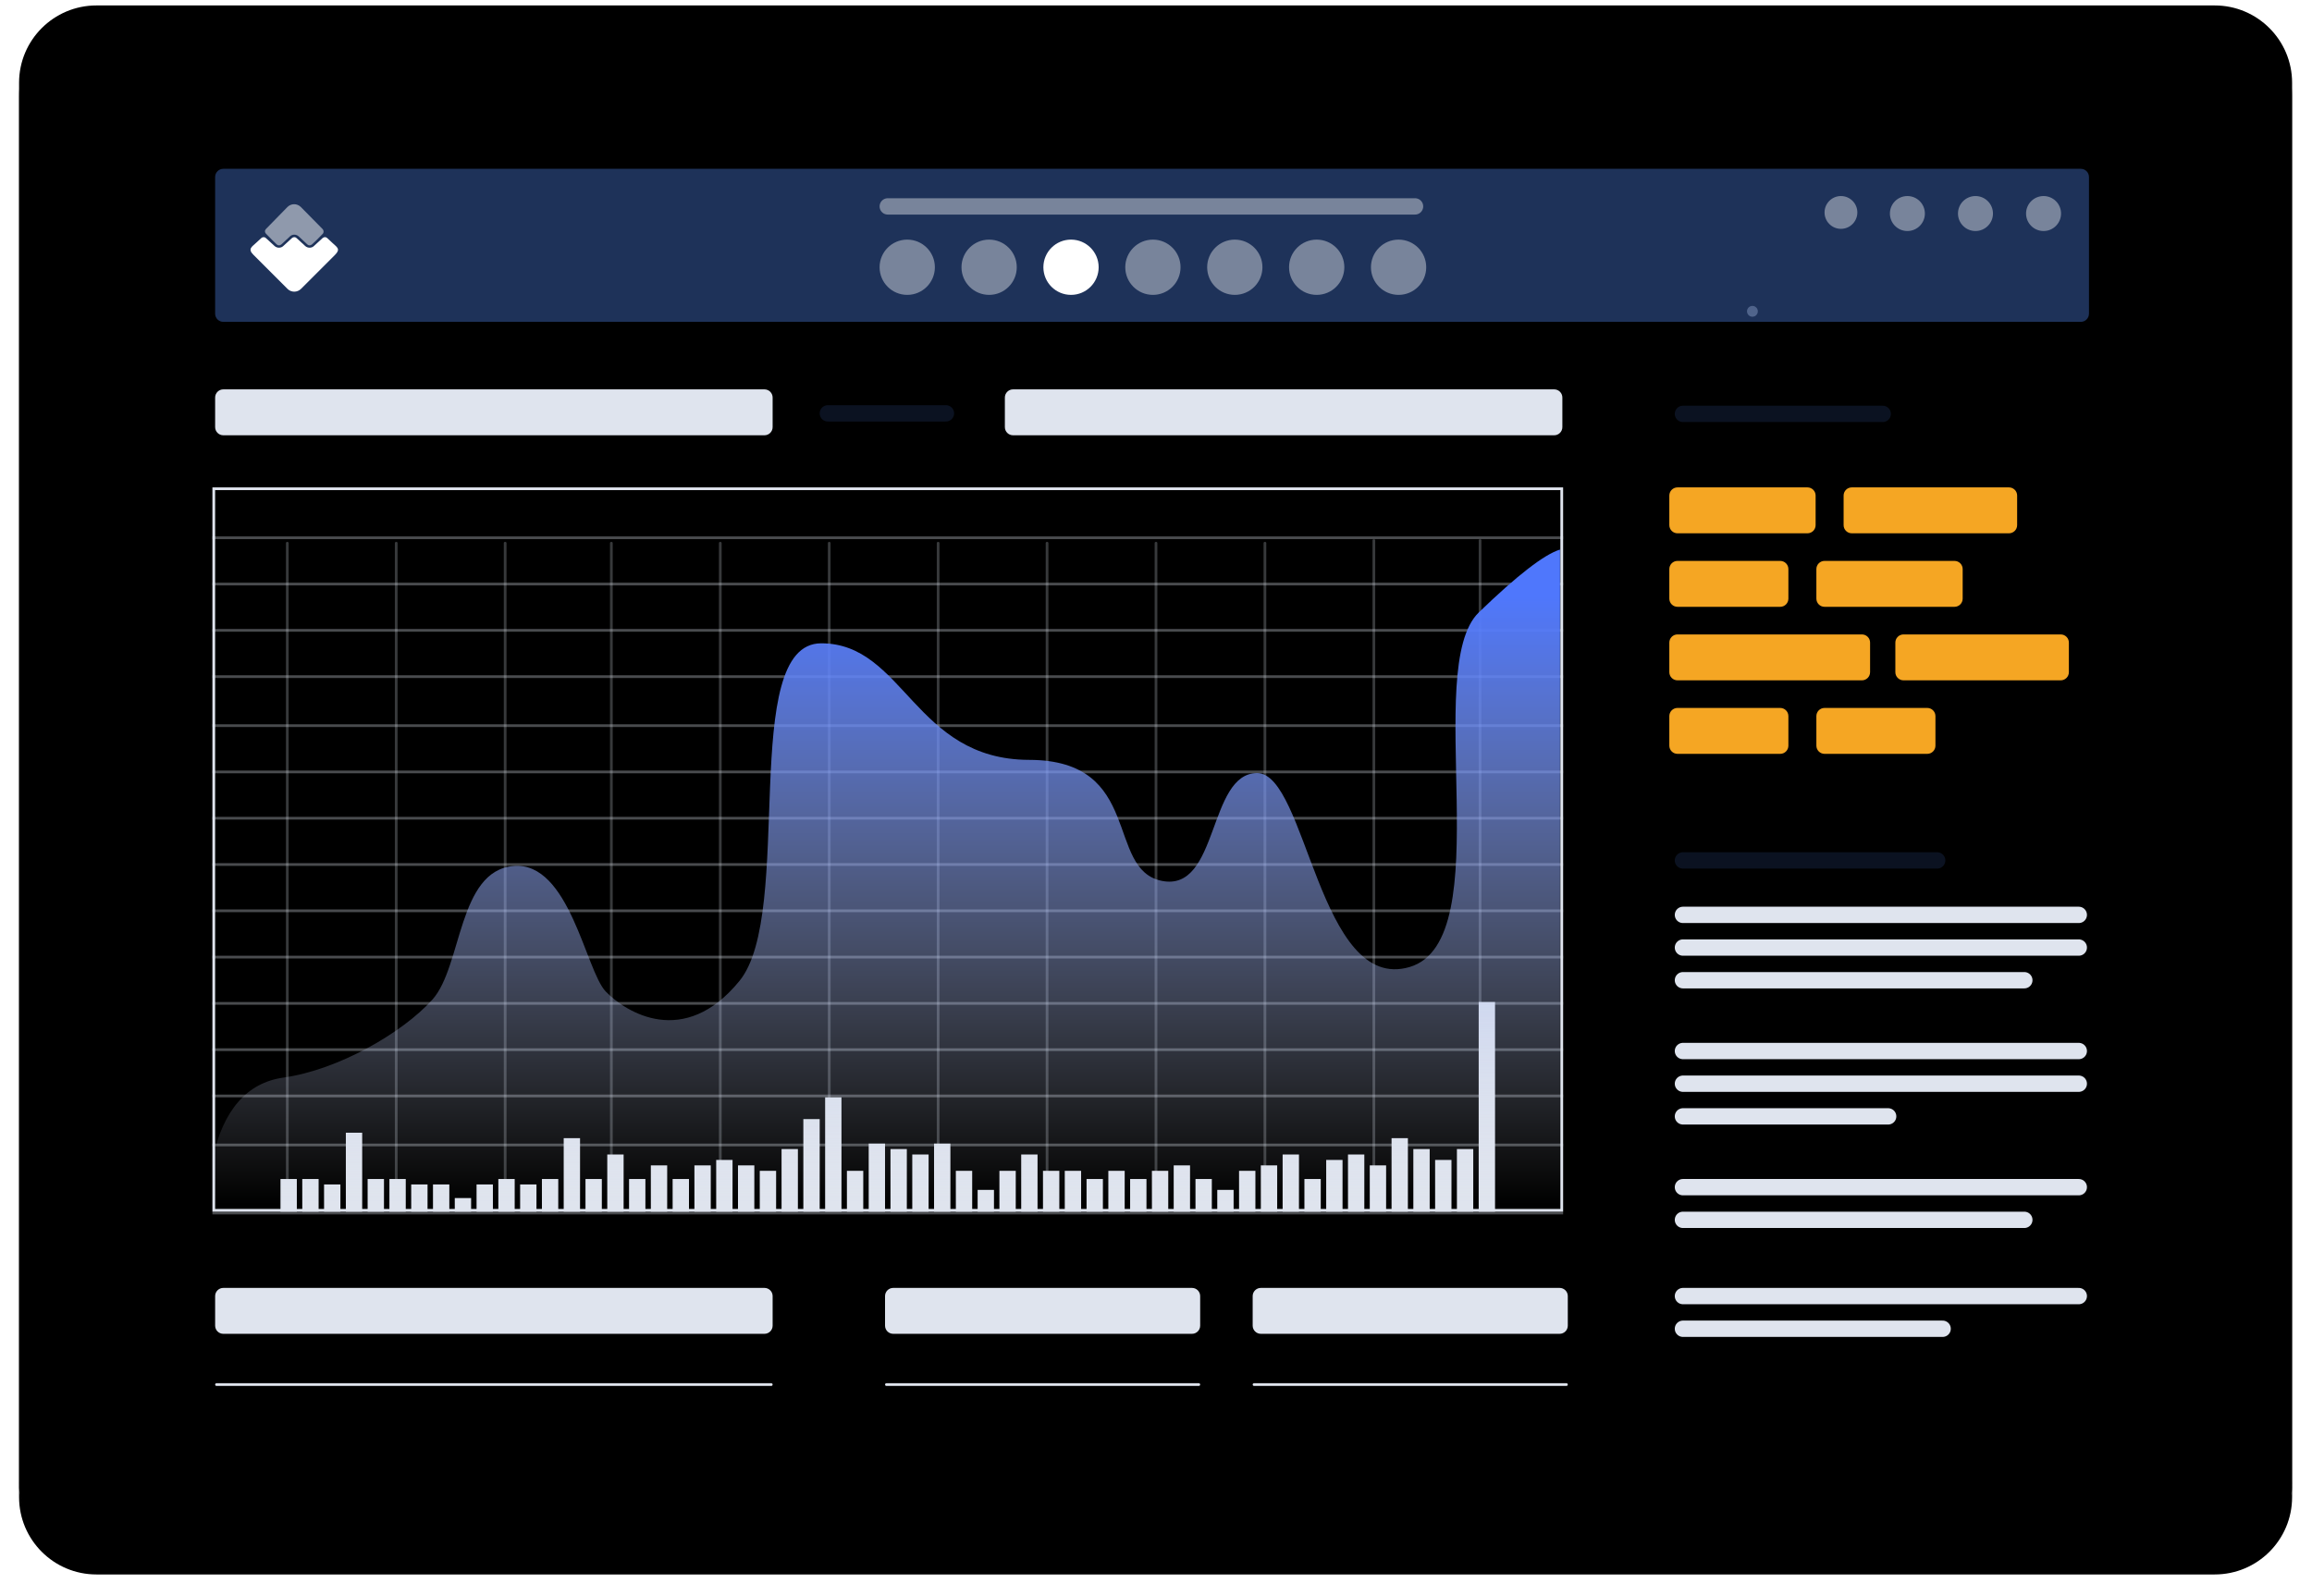 <svg xmlns="http://www.w3.org/2000/svg" xmlns:xlink="http://www.w3.org/1999/xlink" width="849" height="586" viewBox="0 0 849 586">
  <defs>
    <path id="home_dex-b" d="M28.422,0 L806.272,0 C821.97,0 834.695,12.727 834.695,28.422 L834.695,542.816 C834.695,558.513 821.967,571.238 806.272,571.238 L28.422,571.238 C12.725,571.238 0,558.512 0,542.816 L0,28.422 C0,12.725 12.728,0 28.422,0 Z"/>
    <filter id="home_dex-a" width="103.2%" height="104.7%" x="-1.6%" y="-1.3%" filterUnits="objectBoundingBox">
      <feOffset dy="6" in="SourceAlpha" result="shadowOffsetOuter1"/>
      <feGaussianBlur in="shadowOffsetOuter1" result="shadowBlurOuter1" stdDeviation="3.5"/>
      <feColorMatrix in="shadowBlurOuter1" values="0 0 0 0 0   0 0 0 0 0.09   0 0 0 0 0.423  0 0 0 0.12 0"/>
    </filter>
    <filter id="home_dex-c" width="102.2%" height="103.2%" x="-1.1%" y="-.5%" filterUnits="objectBoundingBox">
      <feGaussianBlur in="SourceAlpha" result="shadowBlurInner1" stdDeviation="1.5"/>
      <feOffset dy="1" in="shadowBlurInner1" result="shadowOffsetInner1"/>
      <feComposite in="shadowOffsetInner1" in2="SourceAlpha" k2="-1" k3="1" operator="arithmetic" result="shadowInnerInner1"/>
      <feColorMatrix in="shadowInnerInner1" values="0 0 0 0 0   0 0 0 0 0   0 0 0 0 0  0 0 0 0.03 0"/>
    </filter>
    <linearGradient id="home_dex-d" x1="50%" x2="50%" y1="0%" y2="100%">
      <stop offset="0%" stop-color="#F3F4F6"/>
      <stop offset="100%" stop-color="#FFF"/>
    </linearGradient>
    <linearGradient id="home_dex-e" x1="50%" x2="50%" y1="7.014%" y2="99.401%">
      <stop offset="0%" stop-color="#4F77FC"/>
      <stop offset="100%" stop-color="#DFE4EE" stop-opacity="0"/>
    </linearGradient>
  </defs>
  <g fill="none" fill-rule="evenodd" transform="translate(7 1)">
    <use fill="#000" filter="url(#home_dex-a)" xlink:href="#home_dex-b"/>
    <use fill="#FFF" xlink:href="#home_dex-b"/>
    <use fill="#000" filter="url(#home_dex-c)" xlink:href="#home_dex-b"/>
    <path fill="url(#home_dex-d)" d="M636.514,115.324 C637.612,115.324 638.503,114.433 638.503,113.334 C638.503,112.235 637.612,111.344 636.514,111.344 C635.415,111.344 634.524,112.235 634.524,113.334 C634.524,114.433 635.415,115.324 636.514,115.324 Z" style="mix-blend-mode:multiply"/>
    <path fill="#263F6F" d="M75,61 L757.102,61 L757.102,61 C758.759,61 760.102,62.343 760.102,64 L760.102,114.204 L760.102,114.204 C760.102,115.861 758.759,117.204 757.102,117.204 L75,117.204 L75,117.204 C73.343,117.204 72,115.861 72,114.204 L72,64 L72,64 C72,62.343 73.343,61 75,61 Z" opacity=".8"/>
    <path fill="#DFE4EE" d="M75 142L273.723 142 273.723 142C275.379 142 276.723 143.343 276.723 145L276.723 155.861 276.723 155.861C276.723 157.518 275.379 158.861 273.723 158.861L75 158.861 75 158.861C73.343 158.861 72 157.518 72 155.861L72 145 72 145C72 143.343 73.343 142 75 142zM75 472L273.723 472 273.723 472C275.379 472 276.723 473.343 276.723 475L276.723 485.86 276.723 485.86C276.723 487.517 275.379 488.86 273.723 488.86L75 488.86 75 488.86C73.343 488.86 72 487.517 72 485.86L72 475 72 475C72 473.343 73.343 472 75 472zM72.5 507L276.223 507 276.223 507C276.499 507 276.723 507.224 276.723 507.5L276.723 507.5 276.723 507.5C276.723 507.776 276.499 508 276.223 508L72.5 508 72.5 508C72.224 508 72 507.776 72 507.5L72 507.5 72 507.5C72 507.224 72.224 507 72.5 507zM453.5 507L568.22 507 568.22 507C568.496 507 568.72 507.224 568.72 507.5L568.72 507.5 568.72 507.5C568.72 507.776 568.496 508 568.22 508L453.5 508 453.5 508C453.224 508 453 507.776 453 507.5L453 507.5 453 507.5C453 507.224 453.224 507 453.5 507zM318.5 507L433.22 507 433.22 507C433.496 507 433.72 507.224 433.72 507.5L433.72 507.5 433.72 507.5C433.72 507.776 433.496 508 433.22 508L318.5 508 318.5 508C318.224 508 318 507.776 318 507.5L318 507.5 318 507.5C318 507.224 318.224 507 318.5 507zM456 472L565.72 472 565.72 472C567.377 472 568.72 473.343 568.72 475L568.72 485.86 568.72 485.86C568.72 487.517 567.377 488.86 565.72 488.86L456 488.86 456 488.86C454.343 488.86 453 487.517 453 485.86L453 475 453 475C453 473.343 454.343 472 456 472zM321 472L430.72 472 430.72 472C432.377 472 433.72 473.343 433.72 475L433.72 485.86 433.72 485.86C433.72 487.517 432.377 488.86 430.72 488.86L321 488.86 321 488.86C319.343 488.86 318 487.517 318 485.86L318 475 318 475C318 473.343 319.343 472 321 472zM365 142L563.723 142 563.723 142C565.379 142 566.723 143.343 566.723 145L566.723 155.861 566.723 155.861C566.723 157.518 565.379 158.861 563.723 158.861L365 158.861 365 158.861C363.343 158.861 362 157.518 362 155.861L362 145 362 145C362 143.343 363.343 142 365 142z"/>
    <path stroke="#263F6F" stroke-linecap="round" stroke-width="6" d="M297 150.803L340.363 150.803M611 151L684.36 151M611 315L704.36 315" opacity=".3"/>
    <path fill="#B5BDCE" stroke="#DFE4EE" stroke-linecap="round" stroke-width="6" d="M611 335L756.36 335M611 347L756.36 347M611 359L736.36 359M611 385L756.36 385M611 397L756.36 397M611 409L686.36 409M611 435L756.36 435M611 447L736.36 447M611 475L756.36 475M611 487L706.36 487"/>
    <path fill="#F5A623" d="M609 178L656.723 178 656.723 178C658.379 178 659.723 179.343 659.723 181L659.723 191.861 659.723 191.861C659.723 193.518 658.379 194.861 656.723 194.861L609 194.861 609 194.861C607.343 194.861 606 193.518 606 191.861L606 181 606 181C606 179.343 607.343 178 609 178zM673 178L730.723 178 730.723 178C732.379 178 733.723 179.343 733.723 181L733.723 191.861 733.723 191.861C733.723 193.518 732.379 194.861 730.723 194.861L673 194.861 673 194.861C671.343 194.861 670 193.518 670 191.861L670 181 670 181C670 179.343 671.343 178 673 178zM609 205L646.723 205 646.723 205C648.379 205 649.723 206.343 649.723 208L649.723 218.861 649.723 218.861C649.723 220.518 648.379 221.861 646.723 221.861L609 221.861 609 221.861C607.343 221.861 606 220.518 606 218.861L606 208 606 208C606 206.343 607.343 205 609 205zM663 205L710.723 205 710.723 205C712.379 205 713.723 206.343 713.723 208L713.723 218.861 713.723 218.861C713.723 220.518 712.379 221.861 710.723 221.861L663 221.861 663 221.861C661.343 221.861 660 220.518 660 218.861L660 208 660 208C660 206.343 661.343 205 663 205zM609 232L676.723 232 676.723 232C678.379 232 679.723 233.343 679.723 235L679.723 245.861 679.723 245.861C679.723 247.518 678.379 248.861 676.723 248.861L609 248.861 609 248.861C607.343 248.861 606 247.518 606 245.861L606 235 606 235C606 233.343 607.343 232 609 232zM692 232L749.723 232 749.723 232C751.379 232 752.723 233.343 752.723 235L752.723 245.861 752.723 245.861C752.723 247.518 751.379 248.861 749.723 248.861L692 248.861 692 248.861C690.343 248.861 689 247.518 689 245.861L689 235 689 235C689 233.343 690.343 232 692 232zM609 259L646.723 259 646.723 259C648.379 259 649.723 260.343 649.723 262L649.723 272.861 649.723 272.861C649.723 274.518 648.379 275.861 646.723 275.861L609 275.861 609 275.861C607.343 275.861 606 274.518 606 272.861L606 262 606 262C606 260.343 607.343 259 609 259zM663 259L700.723 259 700.723 259C702.379 259 703.723 260.343 703.723 262L703.723 272.861 703.723 272.861C703.723 274.518 702.379 275.861 700.723 275.861L663 275.861 663 275.861C661.343 275.861 660 274.518 660 272.861L660 262 660 262C660 260.343 661.343 259 663 259z"/>
    <g fill="#FFF" transform="translate(85 74)">
      <path d="M26.466,9.131 L18.498,1.044 C17.127,-0.348 14.906,-0.348 13.535,1.044 L5.633,9.131 C5.176,9.595 5.176,10.324 5.633,10.788 L8.049,13.241 L9.616,14.766 C10.074,15.23 10.792,15.23 11.314,14.766 L14.514,11.783 C15.363,10.987 16.735,10.987 17.649,11.783 L20.849,14.766 C21.306,15.23 22.025,15.23 22.547,14.766 L24.18,13.241 L26.596,10.788 C26.923,10.324 26.923,9.595 26.466,9.131 Z" opacity=".5"/>
      <path d="M1.065,18.586 L13.566,31.086 C14.94,32.46 17.166,32.46 18.54,31.086 L31.041,18.586 C33.201,16.427 31.696,15.772 30.125,14.267 L28.161,12.435 C27.703,11.976 26.983,11.976 26.46,12.435 L23.253,15.38 C22.402,16.165 21.027,16.165 20.111,15.38 L16.904,12.435 C16.446,11.976 15.726,11.976 15.202,12.435 L11.995,15.38 C11.144,16.165 9.77,16.165 8.854,15.38 L5.646,12.435 C5.188,11.976 4.468,11.976 3.945,12.435 L2.178,14.071 C0.541,15.641 -1.16,16.361 1.065,18.586 Z"/>
    </g>
    <path stroke="#FFF" stroke-linecap="round" stroke-width="6" d="M319,74.803 L512.623,74.803" opacity=".4"/>
    <g fill="#FFF" transform="translate(316 87)">
      <circle cx="10.149" cy="10.149" r="10.149" opacity=".4"/>
      <circle cx="40.221" cy="10.149" r="10.149" opacity=".4"/>
      <circle cx="70.293" cy="10.149" r="10.149"/>
      <circle cx="100.365" cy="10.149" r="10.149" opacity=".4"/>
      <circle cx="130.437" cy="10.149" r="10.149" opacity=".4"/>
      <circle cx="160.509" cy="10.149" r="10.149" opacity=".4"/>
      <circle cx="190.581" cy="10.149" r="10.149" opacity=".4"/>
    </g>
    <circle cx="743.423" cy="77.423" r="6.423" fill="#FFF" opacity=".4"/>
    <circle cx="718.423" cy="77.423" r="6.423" fill="#FFF" opacity=".4"/>
    <circle cx="693.423" cy="77.423" r="6.423" fill="#FFF" opacity=".4"/>
    <circle cx="669.022" cy="77.022" r="6.022" fill="#FFF" opacity=".4"/>
    <rect width="495" height="265" x="71.5" y="178.5" stroke="#DFE4EE"/>
    <polygon fill="#DFE4EE" fill-rule="nonzero" points="71 445 567 445 567 444 71 444" opacity=".33"/>
    <polygon fill="#DFE4EE" fill-rule="nonzero" points="71 420 567 420 567 419 71 419" opacity=".33"/>
    <polygon fill="#DFE4EE" fill-rule="nonzero" points="71 402 567 402 567 401 71 401" opacity=".33"/>
    <polygon fill="#DFE4EE" fill-rule="nonzero" points="71 385 567 385 567 384 71 384" opacity=".33"/>
    <polygon fill="#DFE4EE" fill-rule="nonzero" points="71 368 567 368 567 367 71 367" opacity=".33"/>
    <polygon fill="#DFE4EE" fill-rule="nonzero" points="71 351 567 351 567 350 71 350" opacity=".33"/>
    <polygon fill="#DFE4EE" fill-rule="nonzero" points="71 334 567 334 567 333 71 333" opacity=".33"/>
    <polygon fill="#DFE4EE" fill-rule="nonzero" points="71 317 567 317 567 316 71 316" opacity=".33"/>
    <polygon fill="#DFE4EE" fill-rule="nonzero" points="71 300 567 300 567 299 71 299" opacity=".33"/>
    <polygon fill="#DFE4EE" fill-rule="nonzero" points="71 283 567 283 567 282 71 282" opacity=".33"/>
    <polygon fill="#DFE4EE" fill-rule="nonzero" points="71 266 567 266 567 265 71 265" opacity=".33"/>
    <polygon fill="#DFE4EE" fill-rule="nonzero" points="71 248 567 248 567 247 71 247" opacity=".33"/>
    <polygon fill="#DFE4EE" fill-rule="nonzero" points="71 231 567 231 567 230 71 230" opacity=".33"/>
    <polygon fill="#DFE4EE" fill-rule="nonzero" points="71 214 567 214 567 213 71 213" opacity=".33"/>
    <polygon fill="#DFE4EE" fill-rule="nonzero" points="71 197 567 197 567 196 71 196" opacity=".33"/>
    <path fill="#DFE4EE" fill-rule="nonzero" d="M98 198.441L98 442.729C98 442.973 98.224 443.17 98.5 443.17 98.776 443.17 99 442.973 99 442.729L99 198.441C99 198.197 98.776 198 98.5 198 98.224 198 98 198.197 98 198.441zM138 198.441L138 442.729C138 442.973 138.224 443.17 138.5 443.17 138.776 443.17 139 442.973 139 442.729L139 198.441C139 198.197 138.776 198 138.5 198 138.224 198 138 198.197 138 198.441zM178 198.441L178 442.729C178 442.973 178.224 443.17 178.5 443.17 178.776 443.17 179 442.973 179 442.729L179 198.441C179 198.197 178.776 198 178.5 198 178.224 198 178 198.197 178 198.441zM217 198.441L217 442.729C217 442.973 217.224 443.17 217.5 443.17 217.776 443.17 218 442.973 218 442.729L218 198.441C218 198.197 217.776 198 217.5 198 217.224 198 217 198.197 217 198.441zM257 198.441L257 442.729C257 442.973 257.224 443.17 257.5 443.17 257.776 443.17 258 442.973 258 442.729L258 198.441C258 198.197 257.776 198 257.5 198 257.224 198 257 198.197 257 198.441zM297 198.441L297 442.729C297 442.973 297.224 443.17 297.5 443.17 297.776 443.17 298 442.973 298 442.729L298 198.441C298 198.197 297.776 198 297.5 198 297.224 198 297 198.197 297 198.441zM337 198.441L337 442.729C337 442.973 337.224 443.17 337.5 443.17 337.776 443.17 338 442.973 338 442.729L338 198.441C338 198.197 337.776 198 337.5 198 337.224 198 337 198.197 337 198.441zM377 198.441L377 442.729C377 442.973 377.224 443.17 377.5 443.17 377.776 443.17 378 442.973 378 442.729L378 198.441C378 198.197 377.776 198 377.5 198 377.224 198 377 198.197 377 198.441zM417 198.441L417 442.729C417 442.973 417.224 443.17 417.5 443.17 417.776 443.17 418 442.973 418 442.729L418 198.441C418 198.197 417.776 198 417.5 198 417.224 198 417 198.197 417 198.441zM457 198.441L457 442.729C457 442.973 457.224 443.17 457.5 443.17 457.776 443.17 458 442.973 458 442.729L458 198.441C458 198.197 457.776 198 457.5 198 457.224 198 457 198.197 457 198.441zM497 197.441L497 443.493C497 443.737 497.224 443.934 497.5 443.934 497.776 443.934 498 443.737 498 443.493L498 197.441C498 197.197 497.776 197 497.5 197 497.224 197 497 197.197 497 197.441zM536 197.441L536 443.493C536 443.737 536.224 443.934 536.5 443.934 536.776 443.934 537 443.737 537 443.493L537 197.441C537 197.197 536.776 197 536.5 197 536.224 197 536 197.197 536 197.441z" opacity=".25"/>
    <rect width="6" height="12" x="96" y="432" fill="#DFE4EE"/>
    <rect width="6" height="12" x="104" y="432" fill="#DFE4EE"/>
    <rect width="6" height="10" x="112" y="434" fill="#DFE4EE"/>
    <rect width="6" height="29" x="120" y="415" fill="#DFE4EE"/>
    <rect width="6" height="12" x="128" y="432" fill="#DFE4EE"/>
    <rect width="6" height="12" x="136" y="432" fill="#DFE4EE"/>
    <rect width="6" height="10" x="144" y="434" fill="#DFE4EE"/>
    <rect width="6" height="10" x="152" y="434" fill="#DFE4EE"/>
    <rect width="6" height="5" x="160" y="439" fill="#DFE4EE"/>
    <rect width="6" height="10" x="168" y="434" fill="#DFE4EE"/>
    <rect width="6" height="12" x="176" y="432" fill="#DFE4EE"/>
    <rect width="6" height="10" x="184" y="434" fill="#DFE4EE"/>
    <rect width="6" height="12" x="192" y="432" fill="#DFE4EE"/>
    <rect width="6" height="27" x="200" y="417" fill="#DFE4EE"/>
    <rect width="6" height="12" x="208" y="432" fill="#DFE4EE"/>
    <rect width="6" height="21" x="216" y="423" fill="#DFE4EE"/>
    <rect width="6" height="12" x="224" y="432" fill="#DFE4EE"/>
    <rect width="6" height="17" x="232" y="427" fill="#DFE4EE"/>
    <rect width="6" height="12" x="240" y="432" fill="#DFE4EE"/>
    <rect width="6" height="17" x="248" y="427" fill="#DFE4EE"/>
    <rect width="6" height="19" x="256" y="425" fill="#DFE4EE"/>
    <rect width="6" height="17" x="264" y="427" fill="#DFE4EE"/>
    <rect width="6" height="15" x="272" y="429" fill="#DFE4EE"/>
    <rect width="6" height="23" x="280" y="421" fill="#DFE4EE"/>
    <rect width="6" height="34" x="288" y="410" fill="#DFE4EE"/>
    <rect width="6" height="42" x="296" y="402" fill="#DFE4EE"/>
    <rect width="6" height="15" x="304" y="429" fill="#DFE4EE"/>
    <rect width="6" height="25" x="312" y="419" fill="#DFE4EE"/>
    <rect width="6" height="23" x="320" y="421" fill="#DFE4EE"/>
    <rect width="6" height="21" x="328" y="423" fill="#DFE4EE"/>
    <rect width="6" height="25" x="336" y="419" fill="#DFE4EE"/>
    <rect width="6" height="15" x="344" y="429" fill="#DFE4EE"/>
    <rect width="6" height="8" x="352" y="436" fill="#DFE4EE"/>
    <rect width="6" height="15" x="360" y="429" fill="#DFE4EE"/>
    <rect width="6" height="21" x="368" y="423" fill="#DFE4EE"/>
    <rect width="6" height="15" x="376" y="429" fill="#DFE4EE"/>
    <rect width="6" height="15" x="384" y="429" fill="#DFE4EE"/>
    <rect width="6" height="12" x="392" y="432" fill="#DFE4EE"/>
    <rect width="6" height="15" x="400" y="429" fill="#DFE4EE"/>
    <rect width="6" height="12" x="408" y="432" fill="#DFE4EE"/>
    <rect width="6" height="15" x="416" y="429" fill="#DFE4EE"/>
    <rect width="6" height="17" x="424" y="427" fill="#DFE4EE"/>
    <rect width="6" height="12" x="432" y="432" fill="#DFE4EE"/>
    <rect width="6" height="8" x="440" y="436" fill="#DFE4EE"/>
    <rect width="6" height="15" x="448" y="429" fill="#DFE4EE"/>
    <rect width="6" height="17" x="456" y="427" fill="#DFE4EE"/>
    <rect width="6" height="21" x="464" y="423" fill="#DFE4EE"/>
    <rect width="6" height="12" x="472" y="432" fill="#DFE4EE"/>
    <rect width="6" height="19" x="480" y="425" fill="#DFE4EE"/>
    <rect width="6" height="21" x="488" y="423" fill="#DFE4EE"/>
    <rect width="6" height="17" x="496" y="427" fill="#DFE4EE"/>
    <rect width="6" height="27" x="504" y="417" fill="#DFE4EE"/>
    <rect width="6" height="23" x="512" y="421" fill="#DFE4EE"/>
    <rect width="6" height="19" x="520" y="425" fill="#DFE4EE"/>
    <rect width="6" height="23" x="528" y="421" fill="#DFE4EE"/>
    <rect width="6" height="77" x="536" y="367" fill="#DFE4EE"/>
    <path fill="url(#home_dex-e)" d="M71,424.655 C74.999,406.601 83.694,396.636 97.086,394.758 C117.174,391.942 140.828,378.325 151.783,366.116 C162.738,353.907 161.088,318.766 181.609,317.045 C202.131,315.325 208.045,355.462 215.436,363.141 C222.826,370.82 244.217,384.196 264.564,359.229 C284.912,334.262 264.129,235.262 294.564,235.262 C325,235.262 328.738,277.993 370.912,278.071 C413.086,278.149 398.738,318.375 419.695,322.524 C440.652,326.672 436.479,282.924 454.652,282.924 C472.826,282.924 477.348,364.002 510.652,354.141 C543.957,344.28 514.912,244.34 536.043,223.914 C550.13,210.297 560.072,202.602 565.869,200.829 L565.869,443 L71.256,443 L71,424.655 Z"/>
  </g>
</svg>
